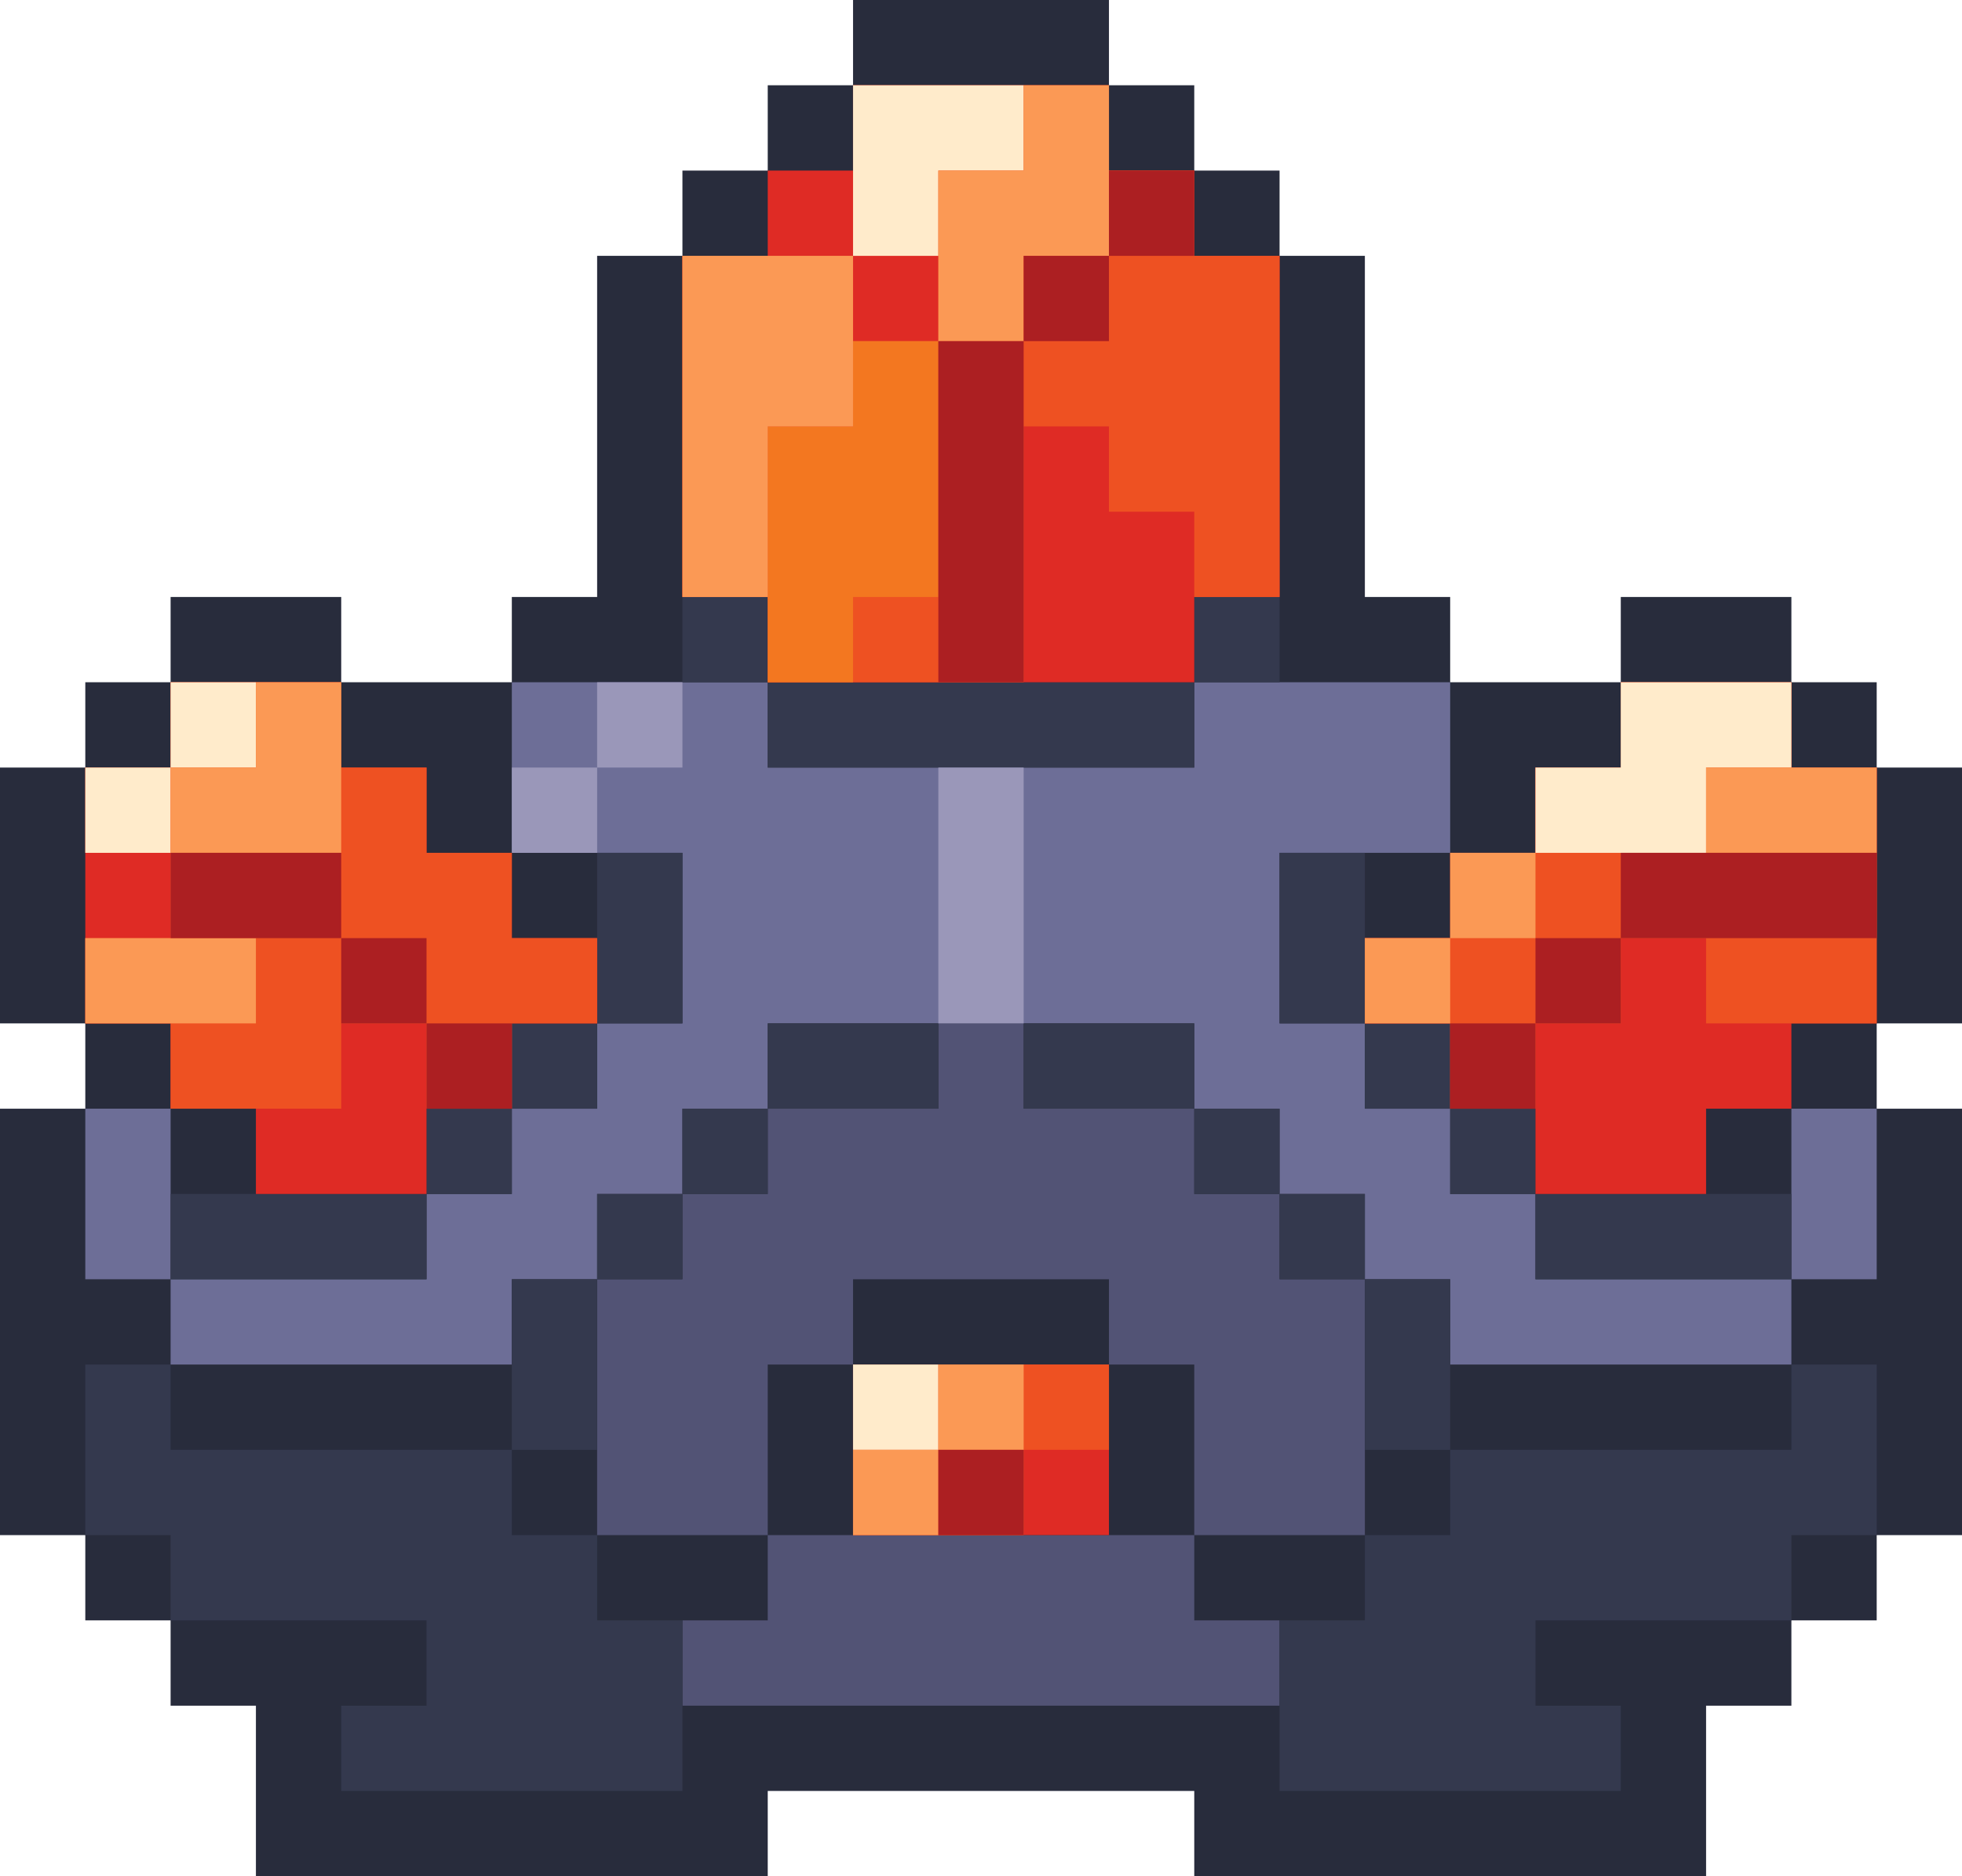<svg xmlns="http://www.w3.org/2000/svg" viewBox="0 0 23 22"><path d="M22 9V8h-1V7h-2v1h-2V7h-1V3h-1V2h-1V1h-1V0h-3v1H9v1H8v1H7v4H6v1H4V7H2v1H1v1H0v3h1v1H0v5h1v1h1v1h1v2h6v-1h5v1h6v-2h1v-1h1v-1h1v-5h-1v-1h1V9h-1z" fill="#282c3c"/><g fill="#6d6e97"><path d="M2 13H1v2h1v-2zm19 0v2h1v-2h-1z"/><path d="M19 15h-1v-1h-1v-1h-1v-1h-1v-2h2V8h-3v1H9V8H6v2h2v2H7v1H6v1H5v1H2v1h4v-1h1v-1h1v-1h1v-1h5v1h1v1h1v1h1v1h4v-1h-2z"/></g><g fill="#525375"><path d="M15 15v-1h-1v-1h-2v-1h-1v1H9v1H8v1H7v3h2v-2h1v-1h3v1h1v2h2v-3h-1z"/><path d="M12 18H9v1H8v1h7v-1h-1v-1h-2z"/></g><g fill="#34394e"><path d="M8 7h1v1H8zm6 0h1v1h-1z"/><path d="M13 9h1V8H9v1h4zm3 1h-1v2h1v-2zm-8 1v-1H7v2h1v-1z"/><path d="M6 12h1v1H6zm3 0v1h2v-1H9zm4 0h-1v1h2v-1h-1zm3 0h1v1h-1z"/><path d="M5 13h1v1H5zm3 0h1v1H8zm6 0h1v1h-1zm3 0h1v1h-1z"/><path d="M4 15h1v-1H2v1h2zm3-1h1v1H7zm8 0h1v1h-1zm4 1h2v-1h-3v1h1z"/><path d="M6 16v1h1v-2H6v1zm11-1h-1v2h1v-2z"/><path d="M21 16v1h-4v1h-1v1h-1v2h4v-1h-1v-1h3v-1h1v-2h-1zM4 17H2v-1H1v2h1v1h3v1H4v1h4v-2H7v-1H6v-1H4z"/></g><g fill="#9a97b9"><path d="M7 8h1v1H7z"/><path d="M6 9h1v1H6zm5 0v3h1V9h-1z"/></g><path d="M14 2h-1V1h-3v1H9v1H8v4h1v1h5V7h1V3h-1V2zm7 7V8h-2v1h-1v1h-1v1h-1v1h1v1h1v1h2v-1h1v-1h1V9h-1zM6 10H5V9H4V8H2v1H1v3h1v1h1v1h2v-1h1v-1h1v-1H6v-1zm4 6v2h3v-2h-3z" fill="#df2b25"/><path d="M14 2h-1V1h-3v2h1v1h-1V3H8v4h1v1h3V5h1v1h1v1h1V3h-1V2zm7 7V8h-2v1h-1v1h-1v1h-1v1h1v1h1v-1h1v-1h1v1h2V9h-1zM6 10H5V9H4V8H2v1H1v1h1v1H1v1h1v1h2v-1h1v1h1v-1h1v-1H6v-1zm5 6h-1v2h2v-1h1v-1h-2z" fill="#ee5122"/><path d="M10 4v1H9v3h1V7h1V4h-1z" fill="#f37720"/><g fill="#ffebcb"><path d="M10 1v2h1V2h1V1h-2zM2 8h1v1H2zm18 0h-1v1h-1v1h2V9h1V8h-1z"/><path d="M1 9h1v1H1zm9 7h1v1h-1z"/></g><g fill="#fb9955"><path d="M12 2h-1v2h1V3h1V1h-1v1zm-2 2V3H8v4h1V5h1V4zM3 9H2v1h2V8H3v1zm17 0v1h2V9h-2zm-3 1h1v1h-1zM1 11v1h2v-1H1z"/><path d="M16 11h1v1h-1zm-5 5h1v1h-1z"/><path d="M10 17h1v1h-1z"/></g><g fill="#ac1f22"><path d="M13 2h1v1h-1z"/><path d="M12 3h1v1h-1z"/><path d="M11 5v3h1V4h-1v1zm-8 5H2v1h2v-1H3zm18 0h-2v1h3v-1h-1z"/><path d="M4 11h1v1H4zm14 0h1v1h-1z"/><path d="M5 12h1v1H5zm12 0h1v1h-1zm-6 5h1v1h-1z"/></g></svg>